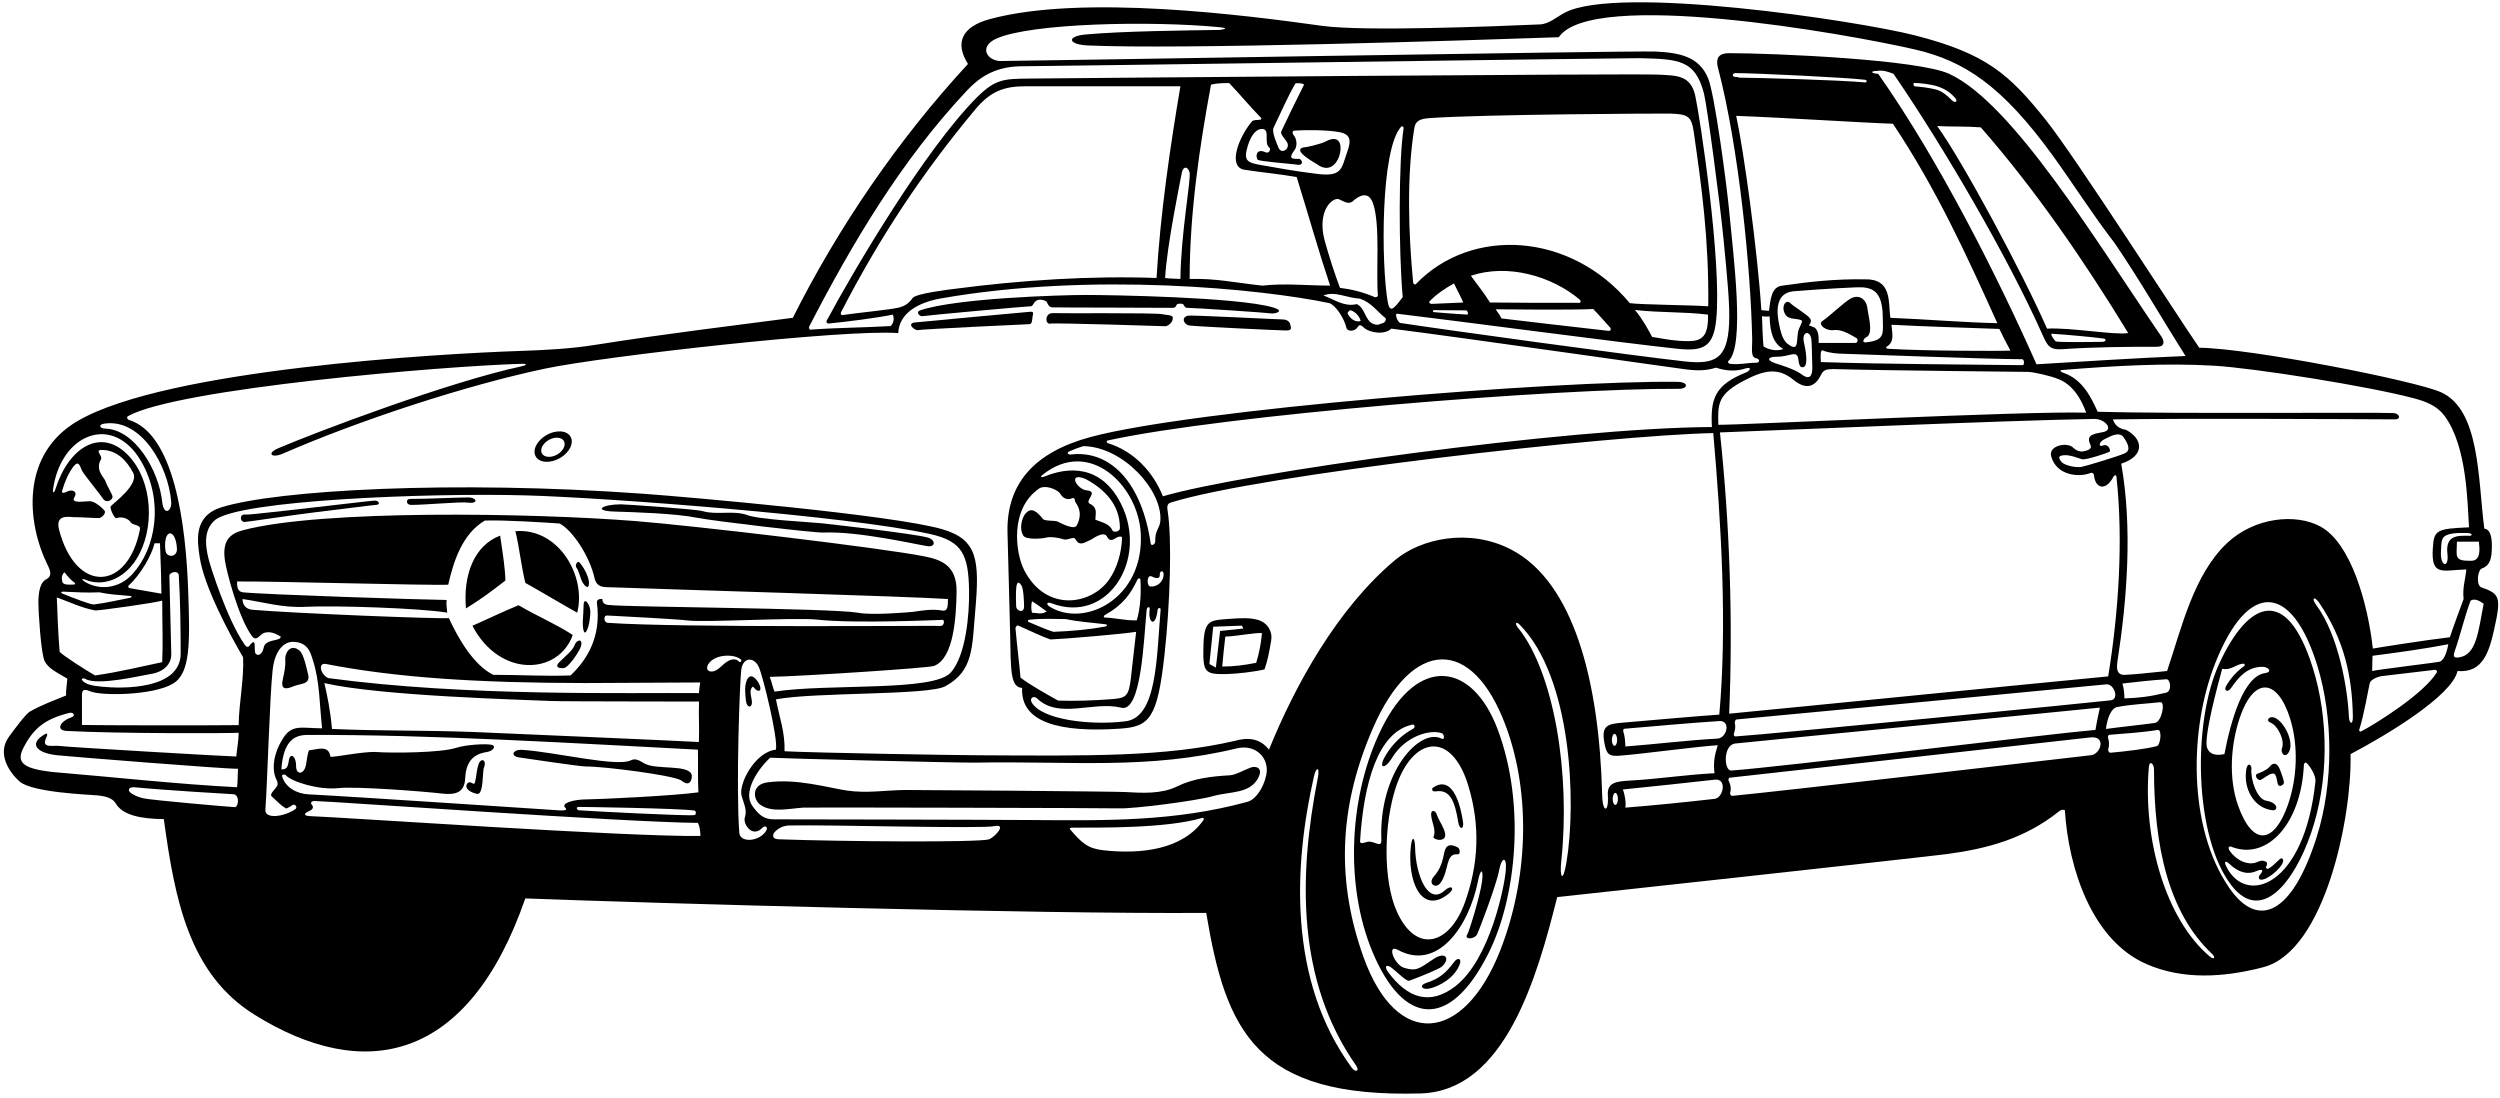 <?xml version="1.0" encoding="UTF-8"?>
<svg xmlns="http://www.w3.org/2000/svg" xmlns:xlink="http://www.w3.org/1999/xlink" width="501pt" height="220pt" viewBox="0 0 501 220" version="1.1">
<g id="surface1">
<path style=" stroke:none;fill-rule:nonzero;fill:rgb(0%,0%,0%);fill-opacity:1;" d="M 444.77 132.914 C 439.266 144.785 439.719 167.828 447.211 177.473 C 453.105 185.059 459.664 177.031 463.125 166.988 C 466.656 156.746 466.766 144.234 463.453 133.734 C 458.277 117.316 450.672 120.191 444.77 132.914 Z M 458.957 144.074 C 460.633 149.473 460.371 155.977 458.477 161.344 C 455.754 169.047 451.465 169.785 448.504 161.41 C 446.59 156.004 447.008 149.258 448.879 143.758 C 451.629 135.668 456.383 135.781 458.957 144.074 Z M 442.32 149.906 C 441.527 147.898 444.496 137.082 445.328 134.02 C 447.215 134.41 448.039 133.062 449.605 132.996 C 449.84 132.984 449.938 133.34 449.734 133.484 C 448.289 134.508 447.148 135.762 446.176 137.359 C 445.523 138.434 446.422 138.891 447.129 137.855 C 448.684 135.578 450.414 133.66 453.352 133.625 C 454.551 133.609 455.527 134.66 453.906 134.891 C 449.594 135.512 447.066 144.375 445.773 151.125 C 445.039 151.273 443.012 151.664 442.32 149.906 Z M 446.082 173.512 C 445.629 172.547 446.109 172.488 446.719 173.074 C 448.738 175 450.566 175.297 452.223 174.555 C 453.23 174.105 453.801 174.273 452.922 175.27 C 452.535 175.707 452.48 176.523 453.566 176.238 C 455.113 175.828 457.809 173.32 457.531 172.332 C 457.219 171.195 456.109 173.332 454.512 174.102 C 454.324 174.191 454.027 173.918 454.117 173.727 C 454.281 173.391 454.422 173.059 454.199 172.762 C 453.496 172.305 452.91 172.504 452.324 172.766 C 450.738 173.473 448.359 172.645 446.855 170.539 C 446.383 169.879 446.637 169.371 447.422 169.785 C 454.406 172.328 461.176 165.066 461.707 153.195 C 461.715 152.973 462.031 152.703 462.215 152.875 C 462.992 153.617 464.039 155.309 464.027 156.484 C 461.809 177.93 449.906 181.594 446.082 173.512 "/>
<path style=" stroke:none;fill-rule:nonzero;fill:rgb(0%,0%,0%);fill-opacity:1;" d="M 123.215 102.52 C 126.945 102.629 135.387 102.891 139.605 103.746 C 142.84 104.406 163.59 106.848 165.027 106.719 C 172.125 106.449 183.398 109.074 185.852 109.449 C 187.551 109.711 187.535 108.141 185.852 107.703 C 182.812 106.922 168.754 105.328 164.781 104.875 C 162.715 104.641 151.754 104.117 149.691 103.191 C 146.898 102.242 143.617 103.246 140.875 102.445 C 139.379 102.008 125.266 101.066 124.414 101.066 C 120.703 101.066 118.676 102.387 123.215 102.52 "/>
<path style=" stroke:none;fill-rule:nonzero;fill:rgb(0%,0%,0%);fill-opacity:1;" d="M 497.191 117.676 C 496.168 117.164 496.535 114.219 497.367 113.922 C 499.109 113.305 499.344 111.738 499.371 109.535 C 499.395 107.742 499.09 106.051 497.855 105.938 C 496.562 95.895 497.004 82.109 489.164 78.598 C 484.023 76.297 451.062 69.801 440.73 69.684 C 436.609 63.746 415.965 31.559 410.074 24.164 C 402.688 14.883 398.062 10.742 383.758 7.09 C 372.082 4.109 324.152 -3.062 313.594 2.539 C 311.953 3.371 310.441 4.84 308.551 4.895 C 299.402 5.285 273.285 6.344 264.922 5.176 C 249.496 3.023 216.961 -1.176 198.426 3.809 C 192.594 5.379 191.363 8.676 193.984 12.816 C 180.008 27.941 167.945 45.621 158.883 63.688 C 147.492 65.203 133.805 66.805 119.293 69.109 C 114.375 69.895 109.34 70.156 104.234 70.328 C 87.777 70.887 33.406 74.016 15.629 84.324 C 4.145 90.98 5.258 104.617 9.613 113.391 C 10.203 114.535 10.387 115.52 9.27 116.086 C 8.07 116.695 7.703 118.516 7.688 120.809 C 7.68 122.277 8.199 131.062 8.953 132.504 C 9.734 133.992 11.199 134.633 13.488 136 C 13.426 137.082 13.203 138.199 13.234 139.383 C 10.547 140.469 8.25 141.309 5.984 142.602 C 5.156 143.074 2.965 146.039 1.781 147.664 C -0.773 151.164 2.109 155.008 3.898 156.594 C 6.438 158.836 17.695 159.227 19.387 159.383 C 21.074 159.539 22.547 159.898 23.195 161.012 C 24.555 163.332 28.152 164.113 32.828 164.145 C 35.043 180.34 37.887 195.148 50.957 203.316 C 72.902 217.027 93.859 213.004 105.27 180.043 C 131.758 181.043 207.707 183.195 241.727 182.945 C 245.668 206.598 251.613 220.062 284.699 219.125 C 301.625 218.645 308.043 195.789 312.062 179.781 C 314.039 179.59 385.973 171.715 390.168 171.156 C 398.422 170.059 405.852 168 412.594 162.621 C 412.961 162.332 413.348 162.168 413.797 162.359 C 414.523 173.887 419.137 188.391 430.156 193.203 C 437.344 196.34 445.457 195.953 453.594 193.82 C 465.961 190.582 471.367 163.543 471.047 151.125 C 478.324 147.297 491.406 139.422 492.492 134.469 C 497.559 134.926 498.836 130.602 499.852 126.035 C 501.273 119.629 500.98 119 497.191 117.676 Z M 495.238 112.383 C 491.621 112.453 492.363 111.457 492.363 108.555 C 493.836 108.555 495.301 108.555 496.77 108.555 C 496.914 109.957 497.23 112.352 495.238 112.383 Z M 494.809 107.371 C 492.512 107.332 490.023 107.211 490.465 110.996 C 490.801 113.906 489.09 113.559 489.16 110.84 C 489.223 108.477 489.273 107.652 490.367 107.207 C 491.727 106.656 494.227 106.824 494.809 106.84 C 495.453 106.965 495.539 107.387 494.809 107.371 Z M 199.672 7.738 C 206.605 4.617 230.793 4.125 244.516 5.461 C 245.918 5.594 245.758 5.809 244.512 5.996 C 237.723 6.09 224.836 6.242 217.594 6.906 C 213.641 7.27 214.023 8.93 218.027 9.109 C 236.555 9.938 292.969 8.145 312.379 7.457 C 318.977 -2.266 369.707 6.668 383.77 9.918 C 393.57 12.184 401.184 17.113 411.383 31.188 C 415.535 36.922 419.348 42.992 423.754 48.688 C 428.73 55.961 433.137 63.688 437.988 71.344 C 429.473 71.664 414.793 72.602 408.117 73.004 C 400.352 55.496 388.523 32.027 376.395 14.797 C 375.035 14.754 374.609 14.223 376.203 14.211 C 377.375 14.008 378.469 14.398 379.461 14.797 C 389.469 29.367 402.375 51.504 409.234 66.898 C 410.324 69.344 410.707 70.16 413.422 69.973 C 419.844 69.531 426.062 69.496 432.266 69.492 C 433.84 69.492 433.781 68.387 433.164 67.48 C 420.055 48.34 403.348 20.629 390.605 14.793 C 384.355 11.93 355.746 10.66 346.527 10.656 C 344.793 10.652 343.688 11.301 344.285 13.586 C 348.539 29.855 350.844 54.023 351.141 67.934 C 351.184 69.789 350.742 71.492 351.887 71.789 C 352.695 71.875 352.781 72.746 351.844 72.699 C 350.141 72.695 348.742 73.121 346.754 72.922 C 346.398 72.883 346.156 72.555 346.379 72.352 C 349.719 69.348 347.387 51.484 346.566 42.641 C 346.062 37.16 343.629 18.875 342.309 15.695 C 340.5 11.32 336.574 10.562 331.777 10.332 C 327.211 10.113 201.176 12.289 200.359 12.23 C 197.605 12.027 196.238 9.281 199.672 7.738 Z M 421.457 89.277 C 420.395 89.703 420.621 88.449 421.922 87.93 C 422.512 87.691 424.625 86.277 425.562 87.621 C 426.496 88.961 427.078 90.258 425.789 90.852 C 424.5 91.445 418.109 93.371 417.137 93.566 C 416.164 93.766 413.668 93.32 413.07 92.512 C 412.477 91.703 412.453 91.328 413.621 91.223 C 414.793 91.117 416.496 91.82 417.238 92.031 C 417.984 92.246 422.586 90.703 422.797 90.492 C 423.008 90.277 422.52 88.855 421.457 89.277 Z M 421.602 86.562 C 420.242 86.902 417.902 86.875 418.84 88.961 C 419.199 89.688 419.16 90.172 417.266 90.492 C 416.094 90.492 415.555 89.727 415.199 89.5 C 413.852 88.641 410.508 89.387 411.055 91.434 C 412.098 95.344 416.73 95.734 419.031 94.754 C 419.242 94.664 419.605 94.938 419.621 95.16 C 419.859 97.941 422.016 98.5 423.555 95.496 C 423.715 95.188 424.09 95.137 424.129 95.484 C 425.551 108.441 424.527 123.059 422.477 135.551 C 408.098 136.914 359.715 141.766 346.527 143.02 C 347.293 124.445 346.652 105.105 344.676 86.66 C 356.301 86.25 400.828 84.285 419.684 83.953 C 421.832 83.914 423.605 86.059 421.602 86.562 Z M 347.656 144.859 C 347.602 144.645 347.789 144.199 348.012 144.18 C 358.273 143.25 418.398 137.516 422.129 137.141 C 423.605 136.988 424.809 140.09 422.992 140.344 C 420.176 140.688 355.469 147.07 347.801 147.582 C 347.496 147.602 347.383 147.23 347.473 147.016 C 347.73 146.359 347.832 145.578 347.656 144.859 Z M 344.355 85.129 C 344.238 80.98 344.168 79.031 349.613 76.215 C 353.5 74.203 356.277 73.559 359.395 76.109 C 361.676 77.984 363.617 77.844 364.949 75.078 C 365.453 74.031 366.203 74.004 367.332 73.961 C 378.758 74.281 404.836 74.488 406.414 74.527 C 407.633 74.555 411.078 75.391 412.215 75.863 C 415.441 76.965 417.117 80.09 418.074 82.703 C 406.266 82.32 348.566 85.195 344.355 85.129 Z M 379.34 24.797 C 387.957 37.691 394.074 51.047 400.266 64.77 C 393.324 64.605 385.855 63.973 378.82 63.688 C 378.391 60.465 379.184 55.812 373.652 55.977 C 368.109 55.879 362.703 56.426 357.246 57.238 C 354.93 57.41 354.824 60.07 354.504 62.281 C 353.82 62.266 353.523 62.199 352.973 62.152 C 352.207 50.152 349.398 29.859 347.93 23.219 C 356.93 23.539 374.078 24.645 379.34 24.797 Z M 347.801 15.414 C 347.016 15.434 347.141 14.652 347.805 14.648 C 352.273 14.672 370.293 15.555 373.688 15.98 C 374.18 16.039 374.266 16.57 373.668 16.516 C 368.59 16.023 351.379 15.562 348.504 15.562 C 348.312 15.434 348.062 15.406 347.801 15.414 Z M 363.695 65.664 C 363.246 65.535 362.93 65.281 362.48 65.219 C 363.078 64.547 362.969 64.055 362.582 63.633 C 361.934 62.922 359.32 61.297 358.922 60.867 C 357.953 59.816 357.137 61.168 357.48 62.336 C 358.062 64.301 359.676 63.633 361.008 64.18 C 361.371 64.328 360.719 65.355 360.488 65.965 C 359.797 67.781 360.859 71.07 358.016 68.727 C 357.117 67.742 356.883 66.566 356.602 65.312 C 356.031 62.777 355.621 58.836 359.281 58.383 C 359.879 58.309 367.469 57.754 372.02 57.578 C 375.102 57.457 377.246 58.164 377.305 63.473 C 377.34 66.781 377.895 68.195 373.973 68.602 C 373.012 68.727 373.438 67.836 374.098 67.516 C 375.461 66.77 374.383 63.188 374.246 61.879 C 374.051 59.953 372.551 58.859 370.789 59.875 C 369.508 60.613 366.418 63.559 365.227 64.324 C 364.184 64.961 365.887 66.344 367.379 66.16 C 368.957 65.93 370.559 66.895 372.051 67.766 C 372.445 67.992 372.23 68.727 371.844 68.727 C 369.23 68.727 366.797 68.727 364.461 68.727 C 364.461 67.578 364.523 66.43 363.695 65.664 Z M 355.887 71.5 C 358.57 71.512 359.609 70.387 360.242 71.387 C 360.543 72.188 360.355 74.004 361.523 73.516 C 362.375 73.047 361.867 70.16 361.504 68.586 C 360.988 66.383 362.871 66.016 363.02 68.254 C 363.133 69.945 363.102 71.566 363.184 73.262 C 363.285 75.316 362.715 76.312 360.965 74.965 C 359.66 73.961 356.168 72.934 355.828 72.816 C 353.793 72.137 354.445 71.492 355.887 71.5 Z M 353.406 69.422 C 353.227 67.41 353.176 65.461 353.102 63.367 C 353.547 63.473 354.121 63.422 354.633 63.422 C 354.719 66.664 355.355 68.789 357.375 69.941 C 356.035 70.449 354.469 70.09 353.406 69.422 Z M 365.355 70.258 C 366.574 70.734 368.012 70.867 369.504 70.898 C 371.691 70.945 397.859 71.961 405.246 71.988 C 405.703 71.992 405.699 73.184 405.352 73.18 C 392.562 73.004 377.707 72.992 364.906 72.559 C 364.844 71.727 364.715 69.855 365.355 70.258 Z M 378.336 69.891 C 377.957 69.867 377.875 69.594 378.098 69.461 C 379.68 68.539 379.207 66.898 379.047 65.082 C 386.734 65.492 393.516 65.637 400.672 65.918 C 401.309 67.301 401.945 68.473 402.883 70.258 C 400.711 70.379 385.039 70.328 378.336 69.891 Z M 410.223 65.855 C 405.457 54.965 393.332 32.305 388.203 25.262 C 391.273 25.422 393.863 25.285 396.949 25.52 C 408.055 38.219 417.816 52.516 426.496 66.75 C 423.754 67.195 415.074 65.602 410.223 65.855 Z M 421.449 68.5 C 419.641 68.543 412.656 68.621 412.027 68.426 C 411.695 68.32 410.789 66.852 411.18 66.879 C 414.059 67.07 418.586 67.461 421.52 67.836 C 422.273 67.93 421.902 68.488 421.449 68.5 Z M 391.117 20.055 C 390.273 19.203 389.219 18.258 387.984 17.945 C 386.605 17.598 384.984 17.391 383.77 17.316 C 383.422 17.297 383.332 16.602 383.652 16.613 C 384.895 16.668 386.809 16.844 388.293 17.32 C 389.98 17.863 391.02 18.734 391.797 19.602 C 392.418 20.289 391.887 20.832 391.117 20.055 Z M 162.164 65.434 C 170.766 48.781 180.609 32.16 193.719 18.211 C 195.922 15.867 198.984 13.371 204.512 13.285 C 209.305 13.266 326.418 11.605 328.551 11.656 C 336.422 11.848 339.711 11.98 341.469 18.703 C 342.09 21.09 344.695 40.734 345.363 47.613 C 346.137 55.582 346.703 61.137 346.508 64.961 C 346.152 71.797 343.816 73.113 337.59 72.426 C 327.18 71.277 288.547 65.953 280.656 64.727 C 280.141 64.695 279.375 62.797 280.016 62.871 C 290.422 64.098 325.703 68.801 336.309 69.91 C 341.496 70.449 343.398 69.379 343.934 64.02 C 345.09 52.465 340.598 22.973 339.719 19.141 C 338.777 15.016 335.961 15.145 332.273 14.953 C 327.535 14.707 216.492 15.637 206.113 15.746 C 201.258 15.797 199.453 15.848 195.836 19.453 C 185.387 29.871 170.984 54.328 165.645 64.301 C 165.535 64.508 165.754 64.859 165.996 64.84 C 169.309 64.523 175.797 63.715 178.922 63.047 C 179.242 63.812 179.113 64.77 178.477 65.344 C 173.094 65.66 167.637 65.664 162.387 66.066 C 162.195 66.078 162.051 65.66 162.164 65.434 Z M 271.914 60.941 C 269.363 61.578 267.258 59.922 265.215 59.219 C 267.512 58.262 269.871 59.727 272.555 59.855 C 274.914 60.688 275.938 62.41 277.723 63.812 C 277.723 64.898 276.895 64.707 276.191 65.09 C 273.445 65.09 273.895 61.898 271.914 60.941 Z M 272.68 64.324 C 271.598 64.707 270.445 63.75 270.062 62.793 C 270.062 62.473 270.383 62.344 270.574 62.152 C 271.531 62.41 272.426 63.301 272.68 64.324 Z M 236.859 34.516 C 236.855 34.523 236.855 34.531 236.852 34.539 C 236.867 34.469 236.871 34.461 236.859 34.516 C 237.117 33.422 237.922 33.168 238.375 34.496 C 238.77 35.711 236.641 46.664 236.555 55.898 C 235.535 55.836 234.375 55.852 233.492 55.707 C 233.789 49.414 236.711 35.297 236.859 34.516 Z M 231.77 55.707 C 218.691 55.234 204.746 56.125 191.438 57.867 C 190.324 58.016 183.559 58.793 182.887 59.727 C 182.098 60.852 181.238 61.371 180.07 61.648 C 178.234 62.086 172.094 62.656 168.773 63.148 C 168.57 63.18 168.418 62.816 168.527 62.602 C 176.227 47.664 184.844 34.621 195.438 21.938 C 198.516 18.254 201.234 17.285 205.578 17.285 C 216.059 17.285 227.074 17.285 236.555 17.285 C 234.516 29.328 232.535 42.75 231.77 55.707 Z M 242.684 16.965 C 243.848 16.652 245.121 16.66 246.32 16.645 C 248.426 18.816 250.469 21.348 252.641 23.539 C 253.234 24.328 251.426 23.797 250.914 24.305 C 248.121 27.617 246.004 33.477 249.391 34.02 C 252.875 34.559 256.32 34.859 259.852 35.477 C 262.172 42.941 264.129 49.965 266.555 57.238 C 261.93 57.234 257.617 56.73 252.961 57.238 C 247.246 56.621 243.77 55.77 238.406 55.898 C 238.406 42.688 240.387 29.41 242.684 16.965 Z M 254.461 29.672 C 254.691 30.121 254.18 30.789 253.645 30.531 C 251.797 29.641 251.535 31.297 252.035 32.004 C 252.242 32.301 257.805 32.758 259.699 32.965 C 261.426 33.367 261 31.879 260.301 31.836 C 257.855 31.965 258.867 30.969 259.543 29.879 C 259.812 29.445 260.113 28.09 259.184 26.992 C 258.969 26.738 258.938 26.207 259.402 26.176 C 261.559 26.027 265.715 26.004 268.34 26.465 C 270.703 26.879 270.789 28.184 270.02 30.344 C 268.734 33.934 269.066 35.625 263.234 34.754 C 259.816 34.348 255.758 33.613 252.926 33.117 C 250.031 32.609 249.078 32.355 250.074 29.156 C 250.812 26.777 251.98 25.719 253.031 25.844 C 254.617 26.027 253.129 28.688 254.461 29.672 Z M 257.93 28.516 C 258.648 29.781 256.773 31.082 256.203 29.57 C 255.984 28.992 254.727 26.348 255.258 25.52 C 256.562 22.848 258.105 19.242 259.594 16.754 C 259.703 16.566 261.465 16.703 261.305 17.02 C 259.922 19.762 258.102 23.484 256.789 26.285 C 256.5 26.91 257.461 27.688 257.93 28.516 Z M 276.129 59.215 C 276.145 59.438 275.738 59.645 275.508 59.547 C 273.152 58.523 270.664 57.93 268.531 57.688 C 267.383 54.621 266.363 51.43 265.469 48.238 C 263.836 42.16 267.113 39.418 268.352 39.938 C 269.211 40.297 270.148 41.027 271.02 40.391 C 272.359 39.152 274.242 38.199 275.137 40.711 C 276.652 44.961 275.719 54.355 276.129 59.215 Z M 280.789 25.395 C 280.992 25.172 281.328 25.43 281.285 25.703 C 280.258 32.102 280.289 50.461 281.105 59.543 C 279.262 61.988 278.496 62.844 278.086 60.406 C 276.789 52.781 276.645 29.91 280.789 25.395 Z M 326.613 60.75 C 314.758 46.504 294.836 45.367 283.727 56.945 C 283.574 57.105 283.227 56.918 283.199 56.656 C 282.285 47.188 281.844 35.504 283.426 25.691 C 283.648 24.289 284.477 23.812 286.422 23.672 C 297.203 22.895 333.461 22.719 334.719 22.766 C 338.117 22.898 338.961 23.164 339.426 26.438 C 341 37.414 342.477 47.785 342.336 61.387 C 339.25 61.133 328.656 61.066 326.613 60.75 Z M 338.336 68.363 C 335.812 68.387 333.617 67.938 331.078 67.516 C 330.25 65.918 329.109 63.883 327.641 62.117 C 332.617 62.691 337.391 62.453 342.289 63.047 C 342.391 67.621 340.91 68.336 338.336 68.363 Z M 319.273 61.926 C 320.492 63.145 321.562 64.438 322.648 65.617 C 322.93 65.922 322.785 66.352 322.359 66.305 C 316.602 65.676 303.395 64.113 300.891 63.812 C 300.637 63.238 300.273 62.77 299.723 61.984 C 300.996 61.984 315.117 62.164 319.273 61.926 Z M 298.594 60.621 C 297.383 58.645 296.039 57.047 294.766 55.262 C 302.062 52.809 310.891 55.238 316.609 60.074 C 316.844 60.273 316.797 60.684 316.527 60.684 C 311.508 60.719 301.801 60.656 298.594 60.621 Z M 287.332 62.152 C 288.992 62.152 292.043 62.203 293.832 62.203 C 294.098 62.203 294.344 63.062 294.031 63.047 C 291.965 62.934 289.543 62.742 287.336 62.551 C 287.051 62.523 287.129 62.152 287.332 62.152 Z M 286.848 60.898 C 286.582 60.91 286.297 60.594 286.457 60.418 C 287.73 59.031 289.906 57.586 291.383 56.793 C 292.062 58.262 292.699 59.324 293.23 60.621 C 290.828 60.754 289.129 60.785 286.848 60.898 Z M 20.859 84.902 C 28.34 83.738 33.738 93.422 34.309 100.547 C 34.465 102.469 32.82 103.484 32.508 100.574 C 31.832 94.258 27.02 86.062 21.098 85.895 C 19.926 85.863 19.672 85.086 20.859 84.902 Z M 33.941 115.43 C 33.922 114.621 35.766 114.234 35.828 115.273 C 36.125 120.129 36.199 125.816 36.207 130.941 C 36.223 138.211 24.609 138.035 20.457 137.621 C 18.242 137.398 17.141 137.113 16.488 136.352 C 16.172 135.98 16.734 135.84 17.078 136.043 C 19.574 137.52 28.566 135.305 30.027 135.102 C 32.734 134.723 34.371 133.168 34.324 131.02 C 34.207 126.062 34.055 120 33.941 115.43 Z M 33.148 110.277 C 32.641 105.957 35.223 105.664 35.461 109.953 C 35.559 111.738 33.324 111.863 33.148 110.277 Z M 20.859 102.219 C 20.629 101.984 19.043 100.32 17.828 100.449 C 16.711 100.465 14.16 100.941 14.895 99.684 C 15.625 98.512 14.535 98.027 13.562 98.465 C 12.906 98.758 12.266 99.047 12.469 98.277 C 12.977 96.555 13.703 94.812 14.766 93.43 C 15.785 92.188 16.008 93.383 16.438 94.336 C 16.695 94.906 20.391 99.496 20.578 99.84 C 21.184 100.93 22.477 100.32 22.559 99.578 C 22.602 99.184 21.352 97.215 21.121 96.391 C 20.953 95.805 18.973 94.172 20.246 92.035 C 20.566 91.336 19.105 90.332 20.125 90.172 C 23.383 90.047 25.406 92.328 26.699 94.77 C 27.883 97.113 22.781 100.77 22.219 101.438 C 21.895 101.82 22.961 103.977 23.332 103.836 C 24.375 103.43 25.723 103.93 26.168 104.637 C 26.656 105.359 28.281 105.094 28.039 106.129 C 25.609 118.496 15.18 119.043 11.828 106.129 C 11.004 102.863 14.07 103.672 14.875 103.641 C 15.84 103.605 19.484 103.871 19.902 103.816 C 20.352 103.754 21.461 102.828 20.859 102.219 Z M 14.793 117.145 C 13.809 117.172 12.66 117.27 12.48 116.578 C 12.277 115.785 12.402 115.145 12.914 114.68 C 13.605 115.562 14.188 116.23 14.891 116.723 C 15.129 116.891 15.113 117.137 14.793 117.145 Z M 12.645 118.566 C 15.605 118.703 17.227 118.805 19.934 118.703 C 21.504 119.078 23.824 119.246 26.121 119.43 C 26.465 119.453 26.457 119.719 26.113 119.785 C 23.723 120.242 21.445 120.805 18.789 121.141 C 17.957 121.113 14.625 119.801 12.59 118.988 C 12.09 118.793 12.25 118.547 12.645 118.566 Z M 25.965 117.859 C 25.73 117.82 25.617 117.484 25.773 117.344 C 28.117 115.238 30.395 111.309 30.977 108.871 C 31.359 108.871 31.742 108.871 32.062 108.871 C 32.219 112.59 32.336 116.82 32.348 118.973 C 30.637 118.688 27.961 118.211 25.965 117.859 Z M 10.637 98 C 12.258 86.785 22.758 82.781 28.336 92.535 C 32.855 100.434 31.27 109.84 26.562 115.027 C 23.809 118.059 19.867 118.281 17.09 116.648 C 16.156 116.031 16.465 115.875 17.207 116.219 C 20.512 117.547 24.691 116.242 27.332 112.059 C 31.094 106.094 30.672 96.43 25.695 91.242 C 20.195 85.512 13.699 89.758 11.129 97.965 C 10.836 98.906 10.508 98.879 10.637 98 Z M 11.957 130.637 C 11.703 127.957 11.445 121.926 11.383 119.723 C 13.918 120.633 16.27 121.809 19.105 122.336 C 20.047 122.352 31.152 120.809 32.508 120.363 C 32.508 124.703 32.684 128.875 32.508 132.695 C 28.488 133.527 23.812 134.691 19.043 135.359 C 17.031 134.211 12.785 131.469 11.957 130.637 Z M 47.031 161.75 C 46.211 161.723 30.285 160.355 28.699 159.973 C 27.648 159.715 26.711 159.344 26.07 158.77 C 25.602 158.348 25.762 157.645 27.07 157.777 C 32.848 158.352 46.16 159.133 46.793 159.164 C 48.07 159.301 47.828 161.734 47.031 161.75 Z M 9.043 147.121 C 5.781 148.891 7.066 150.887 11.457 151.352 C 13.84 151.605 45.211 154.125 47.699 154.062 C 47.598 155.512 47.668 156.391 47.508 157.762 C 35.695 157.164 22.68 155.719 10.426 154.699 C 4.77 154.051 3.184 152.852 4.648 149.961 C 6.676 145.957 9.023 144.055 13.926 142.859 C 14.738 142.66 15.211 143.445 14.332 143.746 C 11.973 144.555 11.141 146.367 13.363 146.484 C 23.762 147.035 45.938 146.969 47.828 146.848 C 47.812 148.488 47.508 149.93 47.348 151.605 C 46.422 151.637 13.305 149.707 12.023 149.496 C 10.738 149.281 8.23 150.109 9.238 147.902 C 9.457 147.43 9.691 146.738 9.043 147.121 Z M 52.867 129.68 C 52.613 131.18 51.656 131.578 51.211 130.957 C 50.797 130.301 51.527 127.52 50.125 129.234 C 49.883 129.66 49.484 129.871 49.027 129.184 C 45.453 124.031 42.199 113.555 41.844 112.191 C 40.918 108.652 41.074 105.945 43.074 104.238 C 47.746 100.254 85.727 98.723 105.59 99.281 C 121.316 99.723 169.797 103.344 186.402 107.02 C 192.887 108.453 194.082 111.184 194.203 118.414 C 194.277 123.051 193.59 131.305 190.543 134.77 C 187.133 138.656 166.137 136.945 155.211 138.598 C 154.926 138.012 154.652 136.605 154.254 135.648 C 160.715 135.52 186.027 133.879 187.16 133.457 C 191.195 131.961 191.609 123.477 191.699 118.652 C 191.805 113.273 188.562 112.18 185.375 111.523 C 177.117 109.832 138.73 105.312 127.285 104.418 C 106.406 102.777 64.469 102.109 48.773 106.234 C 46.031 106.957 44.504 108.332 45.074 112.336 C 45.363 114.363 47.746 123.762 50.52 127.52 C 51.145 128.242 51.496 127.988 52.535 127.031 C 53.809 126.266 55.246 126.953 56.25 127.574 C 56.363 128.547 53.25 127.988 52.867 129.68 Z M 117.875 160.188 C 114.672 160.184 112.379 161.023 113.281 161.859 C 113.789 162.324 113.156 162.445 112.305 162.41 C 111.516 162.379 71.793 159.691 61.793 159.184 C 59.477 159.066 57.141 157.809 56.52 155.516 C 56.449 155.254 57.02 155.078 57.293 155.371 C 58.512 156.703 63.945 158.367 67.863 157.938 C 71.383 157.555 84.941 158.602 88.496 159.023 C 91.273 159.352 93.086 158.855 93.223 155.992 C 93.379 152.746 94.734 151.137 97.527 150.715 C 98.879 150.512 99.582 149.465 98.402 149.238 C 97.254 149.02 93.355 149.227 91.371 149.879 C 88.375 150.855 78.73 150.945 75.426 150.707 C 72.93 150.527 66.91 151.828 66.207 151.637 C 65.891 149.148 63.465 150.25 61.93 150.359 C 61.555 151.203 61.52 152.309 61.32 153.281 C 60.902 155.363 59.301 155.27 59.34 153.52 C 59.383 151.684 58.234 150.691 57.914 152.23 C 57.727 153.145 57.781 154.27 56.379 154.188 C 56.809 148.324 59.078 147.289 61.629 147.281 C 86.695 147.188 115.32 148.973 139.863 150.23 C 139.926 153.105 139.809 155.992 139.961 158.785 C 134.781 159.504 119.715 160.191 117.875 160.188 Z M 139.188 163.34 C 138.078 163.59 117.699 162.523 116.031 162.383 C 115.625 162.348 115.367 161.773 115.875 161.707 C 116.059 161.684 136.211 161.98 139.18 162.438 C 139.516 162.492 139.559 163.258 139.188 163.34 Z M 95.535 146.719 C 85.699 146.316 76.18 146.512 66.527 146.082 C 66.219 142.418 65.539 139.156 64.996 136.891 C 76.148 139.477 104.68 140.219 110.453 140.477 C 113.004 140.59 134.949 140.559 140.09 140.594 C 139.969 143.227 140.18 145.957 140.055 148.699 C 138.586 148.574 96.48 146.754 95.535 146.719 Z M 140.062 138.898 C 125.906 138.762 93.629 139.656 65.777 135.887 C 64.262 135.25 63.621 132.734 65.316 133.062 C 79.203 135.77 95.379 136.855 117.234 136.883 C 117.805 136.887 136.598 136.773 140.316 136.766 C 140.188 137.562 140.133 138.199 140.062 138.898 Z M 89.504 120.234 C 84.766 120.184 52.445 119.141 48.582 118.688 C 47.586 118.496 47.508 117.617 47.508 116.531 C 52.691 116.422 86.914 117.371 89.824 117.172 C 90.906 112.383 92.695 106.938 97.164 104.32 C 101.121 104.176 109.547 104.727 112.16 104.914 C 114.754 106.273 118.184 111.512 119.137 115.828 C 119.59 117.887 121.223 117.645 122.578 117.695 C 133.215 118.094 182.223 119.516 189.965 120.043 C 189.898 121 190.156 122.645 188.754 122.34 C 186.73 122.008 184.938 122.336 182.98 122.609 C 182.512 122.676 174.711 123.359 171.902 122.785 C 165.98 121.844 125.77 121.699 121.859 121.227 C 121.582 121.195 120.664 121.047 120.715 120.043 C 120.461 120.043 119.484 119.93 119.629 120.887 C 120.523 127.656 117.598 132.281 114.332 135.359 C 109.098 135.551 103.91 135.223 98.824 135.234 C 94.816 133.176 91.867 127.988 89.949 123.871 C 87.719 124.062 58.438 122.883 50.762 122.211 C 49.66 122.164 48.625 121.605 48.594 120.043 C 52.75 120.645 56.621 121.848 61.23 121.605 C 66.828 121.312 84.066 121.848 89.621 122.773 C 89.551 121.926 89.391 120.887 89.504 120.234 Z M 121.785 124.812 C 121.035 124.828 120.812 123.301 121.699 123.348 C 124.703 123.5 135.695 124.074 137.816 124.34 C 141.434 124.789 159.324 123.684 163.738 124.172 C 171.355 125.012 188.352 124.223 188.867 124.223 C 189.387 124.223 189.199 125.5 188.48 125.434 C 187.602 125.348 135.906 125.836 121.785 124.812 Z M 59.227 162.121 C 57.113 163.652 52.922 164.305 53.188 162.168 C 53.57 157.109 54.055 139.68 54.625 134.363 C 55.145 129.504 57.535 128.652 58.516 128.629 C 61.773 128.555 62.246 130.922 62.695 132.289 C 64.109 136.598 64.031 141.309 64.547 145.957 C 60.352 145.941 58.355 144.98 56.488 148.363 C 54.801 151.082 54.383 154.324 55.43 156.297 C 55.691 156.781 55.746 157.344 55.359 157.762 C 54.973 158.336 54.051 159.102 54.402 159.551 C 55.551 160.57 56.102 161.281 57.336 162.039 C 57.816 161.879 58.246 161.547 58.699 161.297 C 59.152 161.051 59.66 161.805 59.227 162.121 Z M 62.102 163.551 C 60.91 163.492 60.844 163.094 61.602 162.715 C 62.207 162.414 63.082 162.082 62.543 161.332 C 62.113 160.918 62.379 160.508 63.066 160.52 C 66.844 160.609 124.977 164.77 139.863 164.91 C 140.215 165.617 140.309 166.316 140.371 167.527 C 125.215 167.719 68.969 163.789 62.102 163.551 Z M 143.34 134.41 C 142.137 134.926 141.258 134.234 141.934 133.113 C 143.211 131.004 147.406 130.961 148.605 132.297 C 148.223 133.191 148.109 132.297 147.395 132.168 C 145.617 131.895 144.621 133.859 143.34 134.41 Z M 153.5 166.551 C 152.109 168.688 148.398 168.938 148.16 166.953 C 147.465 157.824 148.246 136.777 148.539 134.297 C 148.867 131.547 151.176 131.621 152.102 133.734 C 152.871 135.492 155.945 147.848 155.5 150.23 C 151.273 150.691 147.984 157.117 148.609 159.438 C 148.996 160.891 149.785 162.344 149.277 163.773 C 148.812 165.09 150.734 167.934 152.676 165.984 C 153.453 165.203 153.977 165.824 153.5 166.551 Z M 198.215 168.199 C 196.062 168.859 168.84 168.656 156.008 168.191 C 154.57 168.141 154.844 167.164 155.301 166.691 C 155.941 166.023 156.812 165.5 158.117 165.422 C 166.539 165.254 196.66 166.133 199.348 165.551 C 201.742 165.074 199.527 167.625 198.215 168.199 Z M 241.188 164.324 C 237.051 170.242 228.738 171.254 221.035 170.383 C 217.949 170.031 216.742 168.879 214.391 166.141 C 214.312 166.051 214.523 165.863 214.727 165.863 C 219.809 165.832 233.57 166.094 240.953 163.902 C 241.176 163.836 241.328 164.121 241.188 164.324 Z M 253.762 155.293 C 253.191 158.031 251.559 160.254 250.016 160.676 C 235.32 164.691 221.617 164.445 206.352 164.332 C 196.469 164.258 156.094 164.195 155.051 164.195 C 152.957 164.191 151.988 163.156 150.785 161.523 C 148.887 158.941 151.461 154.555 154.336 151.844 C 156.305 151.988 192.34 152.887 195.418 152.832 C 214.688 152.473 230.047 154.316 247.996 149.938 C 251.746 149.133 254.449 152.004 253.762 155.293 Z M 270.914 214.008 C 258.059 196.484 259.254 173.434 263.312 155.609 C 263.801 153.48 264.508 153.766 264.105 155.809 C 260.191 175.633 259.875 196.504 271.707 213.453 C 272.598 214.73 271.59 214.926 270.914 214.008 Z M 300.645 190.469 C 293.328 209.094 279.895 210.359 273.254 191.824 C 267.984 177.117 268.008 162.246 275.16 145.871 C 283.039 127.82 295.07 127.449 301.762 145.48 C 306.988 159.57 306.07 176.652 300.645 190.469 Z M 313.902 172.906 C 313.215 176.969 312.512 175.977 312.883 172.52 C 314.734 155.098 311.484 134.781 304.172 125.75 C 303.547 124.977 303.777 124.414 304.52 125.16 C 315.027 135.727 315.934 160.93 313.902 172.906 Z M 321.078 159.422 C 320.504 136.312 315.305 116.684 302.914 110.172 C 294.527 105.766 284.773 107.879 279.559 112.25 C 268.039 121.898 259.578 137.23 254.301 150.23 C 252.523 147.977 250.152 147.695 247.422 148.48 C 233.477 151.684 218.562 151.473 196.535 151.359 C 190.18 151.328 163.477 150.871 157.223 150.551 C 157.352 146.785 156.176 143.703 155.5 140.148 C 163.473 138.66 186.027 139.387 189.449 137.52 C 195.09 134.445 194.789 129.797 195.43 122.539 C 196.336 112.254 195.938 108.133 188.852 106.062 C 178.988 103.184 138.004 99.605 128.801 98.941 C 91.113 96.223 55.406 98.172 44.301 101.688 C 38.652 103.477 39.574 108.551 40.016 111.633 C 40.863 117.52 46.027 127.121 48.719 131.723 C 48.91 136.254 47.891 140.723 47.828 145.316 C 41.102 145.395 19.957 145.367 16.426 145.281 C 16.426 143.449 16.426 141.504 16.426 139.637 C 16.426 138.801 16.309 137.746 18.094 138.539 C 20.211 139.48 30.547 139.398 34.609 137.039 C 38.195 134.957 38.07 128.844 37.719 118.574 C 37.254 104.852 34.883 86.867 25.797 84.141 C 25.488 84.051 25.344 83.562 25.656 83.391 C 35.539 77.855 88.938 73.328 104.629 72.906 C 105.68 72.879 105.555 73.188 104.633 73.383 C 89.801 76.555 62.98 86.73 55.75 89.836 C 53.367 90.859 54.406 91.898 56.707 90.898 C 72.168 84.156 93.57 77.164 109.305 73.855 C 121.027 71.391 169.164 65.938 180.008 66.75 C 180.168 62.797 183.941 60.621 188.535 59.809 C 218.789 54.461 252.84 57.902 266.426 60.75 C 267.703 61.238 269.363 63.75 269.809 65.664 C 270.043 66.559 271.598 66.43 272.109 65.516 C 272.488 64.855 272.891 65.273 273.32 65.664 C 274.402 66.684 277.488 67.195 278.809 65.855 C 292.352 67.559 335.414 73.727 338.141 74.062 C 340.062 74.297 342.02 74.301 343.867 73.684 C 346.102 74.387 347.93 74.473 350.035 73.77 C 350.992 73.578 350.781 74.18 350.035 74.586 C 343.586 77.113 342.766 79.941 343.066 85.578 C 314.082 85.703 249.008 94.754 233.039 99.461 C 231.078 94.531 227.242 90.453 222.09 88.832 C 221.703 88.711 221.656 88.344 222.047 88.258 C 245.238 83.164 312.238 77.77 336.441 77.918 C 338.348 77.93 338.465 76.496 336.016 76.52 C 311.953 76.211 238.785 82.078 218.477 87.598 C 207.32 90.633 201.734 96.867 201.898 106.574 C 202.027 111.234 202.535 130.266 202.527 131.766 C 202.664 134.594 202.707 137.828 204.836 137.848 C 204.465 144.824 212.422 146.828 224.41 146.027 C 230.355 145.629 231.961 144.055 233.387 131.023 C 234.469 121.109 234.91 108.098 233.984 102.316 C 233.863 101.551 233.902 100.945 234.578 100.727 C 252.445 95.086 322.727 87.211 343.336 86.789 C 344.93 104.914 346.145 125.469 344.547 143.211 C 340.793 143.453 331.637 144.266 324.922 144.844 C 322.094 145.086 320.949 145.504 321.488 148.684 C 321.91 151.18 322.422 151.609 324.605 151.438 C 329.516 151.055 339.223 149.695 344.23 149.34 C 343.547 151.551 343.336 152.91 343.59 154.953 C 337.758 155.25 332.582 156.086 326.852 156.414 C 324.008 156.578 322.047 156.742 322.211 159.312 C 322.445 162.957 321.164 162.922 321.078 159.422 Z M 228.609 106.871 C 229.328 119.965 217.285 125.93 210.324 121.555 C 209.555 121.07 209.816 120.551 210.73 120.898 C 222.039 125.211 230.23 111.996 224.625 100.91 C 220.578 92.91 213.789 93.668 209.453 95.449 C 208.676 95.766 208.324 95.641 208.93 95.156 C 218.348 87.605 228.09 97.363 228.609 106.871 Z M 214.336 90.445 C 215.152 90.07 216.016 89.734 217.09 89.406 C 225.047 89.492 233.02 98.281 232.535 104.406 C 232.387 105.914 231.441 106.312 231.516 108.426 C 231.516 109.191 230.695 109.445 230.602 108.953 C 228.875 96.875 222.602 90.066 214.512 91.094 C 214.254 91.125 213.52 90.816 214.336 90.445 Z M 213.578 124.062 C 216.207 124.621 218.438 124.727 221.531 125.098 C 221.969 125.152 221.938 125.477 221.445 125.57 C 218.289 126.152 214.766 126.488 211.09 126.617 C 209.477 126.117 208.188 125.469 206.203 124.676 C 205.91 124.559 205.922 124.234 206.227 124.199 C 208.93 123.906 211.145 124.047 213.578 124.062 Z M 206.812 120.488 C 207.77 121.062 208.664 121.766 209.75 122.531 C 208.746 123.203 207.941 122.824 206.812 122.785 C 206.621 122.148 206.621 121.191 206.812 120.488 Z M 221.434 123.754 C 221.121 123.738 221.121 123.414 221.426 123.246 C 225.062 121.234 226.652 118.902 227.922 116.188 C 228.102 115.801 228.52 115.805 228.547 116.234 C 228.688 118.703 228.574 121.766 227.812 124.32 C 225.461 124.375 223.648 123.84 221.434 123.754 Z M 218.301 100.895 C 217.441 100.227 220.152 98.551 217.855 98.277 C 215.766 98.152 213.852 94.48 217.535 95.98 C 221.367 98.023 224.43 101.148 224.43 105.809 C 224.461 106.605 223.105 106.766 222.898 106.258 C 222.324 104.914 220.727 104.66 219.516 104.148 C 219.516 102.875 220.074 101.742 218.301 100.895 Z M 212.367 98.789 C 213.102 100.113 214.129 100.18 214.754 99.879 C 215.195 99.66 215.43 99.938 215.43 100.449 C 215.559 100.895 217.281 102.461 215.766 105.328 C 215.23 106.273 212.539 104.82 211.879 104.488 C 211.547 104.32 209.371 104.43 209.062 104.055 C 207.641 102.305 206.688 101.699 205.594 102.82 C 204.824 103.605 204.176 105.895 205.07 107.328 C 205.648 108.254 208.969 107.949 209.777 107.711 C 210.355 107.535 211.996 107.695 213.145 108.082 C 213.977 108.363 215.238 107.34 215.562 108.117 C 216.402 109.719 217.789 108.414 218.395 108.273 C 218.742 108.191 221.031 106.289 221.812 107.469 C 222.316 108.602 223.039 108.219 223.695 107.77 C 224.035 107.531 224.883 107.355 224.863 107.809 C 224.727 110.895 223.867 113.898 222.207 116.23 C 218.664 121.207 209.664 122.781 205.262 114.281 C 203.484 110.855 202.266 101.887 208.344 97.832 C 209.543 97.191 211.617 97.992 212.367 98.789 Z M 204.664 117.273 C 205.121 117.914 205.223 120.582 205.223 121.527 C 205.219 123 203.652 122.484 203.633 121.445 C 203.613 120.629 203.566 119.477 203.605 118.523 C 203.656 117.105 203.891 116.117 204.664 117.273 Z M 204.043 125.355 C 206.164 126.301 209.027 127.664 210.516 128.148 C 213.344 128.043 225.02 127.059 227.684 126.617 C 227.234 130.211 226.961 133.184 226.613 136.043 C 226.164 139.742 225.578 139.906 222.387 140.141 C 218.887 140.398 215.25 140.508 212.047 140.402 C 209.75 139.125 206.559 137.34 204.516 135.809 C 204.219 132.5 203.887 130.129 203.504 125.918 C 203.48 125.648 203.832 125.262 204.043 125.355 Z M 207.816 139.949 C 212.156 144.199 219.051 140.473 224.621 141.805 C 228.754 143.047 229.211 128.031 229.789 122.188 C 229.852 121.574 230.492 121.469 230.398 122.105 C 229.996 124.844 231.594 125.918 231.988 122.195 C 232.031 121.789 232.629 121.688 232.586 122.199 C 231.754 131.898 231.91 144.051 225.344 144.57 C 218.547 145.391 208.855 144.273 206.781 140.816 C 206.215 139.871 207.199 139.348 207.816 139.949 Z M 230.523 117.531 C 229.77 117.488 229.766 115.047 230.801 115.516 C 231.801 116.047 232.461 115.945 232.418 115.223 C 232.363 114.309 233.215 114.184 233.195 115.168 C 233.18 116.223 232.277 117.637 230.523 117.531 Z M 324.074 148.262 C 324.074 148.926 323.84 149.465 323.551 149.465 C 323.258 149.465 323.023 148.926 323.023 148.262 C 323.023 147.598 323.258 147.059 323.551 147.059 C 323.84 147.059 324.074 147.598 324.074 148.262 Z M 323.711 161.305 C 323.418 161.305 323.184 160.766 323.184 160.102 C 323.184 159.438 323.418 158.898 323.711 158.898 C 324 158.898 324.234 159.438 324.234 160.102 C 324.234 160.766 324 161.305 323.711 161.305 Z M 343.629 160.09 C 337.594 160.77 331.805 161.367 325.719 161.848 C 325.891 160.805 325.586 159.059 325.211 158.211 C 331.27 157.602 337.594 156.926 343.781 156.23 C 346.133 156.121 345.328 159.859 343.629 160.09 Z M 344.184 148.016 C 338.199 148.336 331.504 149.168 325.719 149.594 C 325.684 148.816 325.68 147.699 325.312 146.637 C 325.246 146.449 325.324 146.062 325.449 146.051 C 331.523 145.531 338.527 144.891 344.48 144.504 C 346.938 144.297 346.098 147.91 344.184 148.016 Z M 347.801 148.996 C 351.887 148.547 417.027 142.223 420.816 141.805 C 420.457 143.359 420.137 145.062 419.926 146.273 C 410.797 147.039 356.543 153.758 346.949 154.414 C 345.441 154.508 345.258 149.191 347.801 148.996 Z M 419.074 151.34 C 417.191 151.57 356.418 158.617 347.16 159.492 C 346.91 159.516 346.664 159.172 346.715 158.988 C 346.945 158.121 346.867 157.32 346.406 156.449 C 346.312 156.273 346.438 155.871 346.625 155.852 C 359.289 154.473 404.414 149.387 418.73 147.797 C 422.223 147.297 421.004 151.102 419.074 151.34 Z M 424.328 141.68 C 427.371 141.125 429.984 141.039 432.922 140.723 C 434.008 140.594 433.223 144.637 431.859 144.871 C 428.629 145.324 425.641 145.594 422.031 146.082 C 422.25 144.168 423.008 141.871 424.328 141.68 Z M 425.34 136.98 C 428.625 136.617 430.801 136.336 434.102 136.125 C 434.949 136.02 435.348 138.469 434.094 138.816 C 430.562 139.66 428.648 139.848 425.73 139.957 C 425.703 138.969 425.68 138.258 425.34 136.98 Z M 422.914 150.852 C 422.652 150.871 422.41 150.418 422.484 150.172 C 422.742 149.352 422.668 148.527 422.441 147.84 C 422.379 147.648 422.531 147.27 422.688 147.254 C 426.07 146.965 429.078 146.824 432.434 146.273 C 433.328 146.23 432.945 149.34 432.246 149.516 C 430.367 150.047 425.988 150.582 422.914 150.852 Z M 442.809 191.656 C 434.062 184.277 429.379 168.242 430.633 153.684 C 430.75 152.316 431.664 153.012 431.664 154.211 C 431.656 169.406 434.508 182.906 443.297 191.156 C 444.059 191.871 443.746 192.449 442.809 191.656 Z M 464.258 167.762 C 459.324 183.336 452.477 186.266 446.738 177.926 C 438.445 165.867 438.691 146.133 443.938 132.887 C 450.551 116.188 459.316 116.812 464.43 133.523 C 467.527 143.648 467.711 156.859 464.258 167.762 Z M 470.715 143.617 C 470.484 138.105 468.664 127.32 464.188 121.262 C 463.086 119.77 463.828 119.398 464.785 120.82 C 469.699 128.109 471.383 135.355 471.512 143.625 C 471.539 145.453 470.773 145.035 470.715 143.617 Z M 488.355 134.723 C 485.734 139.062 476 145.102 473.207 146.555 C 472.918 146.703 472.715 146.461 472.785 146.246 C 473.73 143.367 474.609 138.148 474.895 136.926 C 475.055 136.207 476.426 135.605 477.375 135.484 C 480.578 135.09 484.812 134.602 487.973 134.23 C 488.207 134.203 488.473 134.527 488.355 134.723 Z M 488.957 132.59 C 488.609 132.734 476.273 134.211 475.383 134.469 C 475.371 133.254 475.453 132.375 475.453 131.418 C 479.984 130.844 486.047 130 490.641 129.105 C 490.449 130.145 490 132.148 488.957 132.59 Z M 475.52 129.977 C 474.477 120.707 471.082 108.852 465.055 105.539 C 460.07 102.797 451.75 103.688 446.312 108.828 C 439.582 115.188 437.227 125.742 434.285 134.469 C 430.484 134.879 427.375 135.188 425.59 135.25 C 424.398 135.191 424.078 134.293 424.328 132.617 C 426.242 120.234 427.391 105.871 425.094 92.918 C 429.898 91.367 429.496 87.938 426.059 86.148 C 425.562 86.023 423.992 85.863 423.434 84.047 C 437.871 83.828 469.914 83.992 479.922 84.039 C 481.27 84.047 480.852 82.84 479.68 82.781 C 475.551 82.586 435.051 82.961 420.371 82.516 C 419.145 79.859 417.461 76.047 413.48 74.699 C 412.91 74.504 412.695 74.191 413.223 74.152 C 423.945 73.293 433.844 72.715 443.691 73.289 C 451.676 73.754 474.512 77.367 483.672 79.797 C 486.242 80.48 488.395 81.332 489.883 83.336 C 494.461 89.488 494.465 101.012 494.789 105.676 C 488.379 105.969 487.738 106.129 487.539 109.883 C 487.156 115.602 489.504 114.254 494.254 114.113 C 494.062 116.156 493.449 117.809 493.707 120.043 C 493.133 121.637 491.488 125.992 490.961 127.703 C 486.551 128.203 476.094 129.848 475.52 129.977 Z M 492.922 131.715 C 491.715 131.914 491.535 131.629 491.949 130.434 C 493.129 127.031 493.828 123.801 495.109 120.363 C 495.941 119.852 496.961 120.426 497.727 121 C 496.672 126.234 496.371 131.141 492.922 131.715 "/>
<path style=" stroke:none;fill-rule:nonzero;fill:rgb(0%,0%,0%);fill-opacity:1;" d="M 49.02 104.605 C 49.555 104.605 58.941 103.164 63.227 102.652 C 66.941 102.207 74.871 101.191 75.191 101.195 C 76.383 101.211 75.992 100.32 75.109 100.32 C 74.453 100.32 66.344 101.324 62.898 101.691 C 58.934 102.113 49.879 103.215 49.258 103.121 C 47.918 102.918 48.039 104.605 49.02 104.605 "/>
<path style=" stroke:none;fill-rule:nonzero;fill:rgb(0%,0%,0%);fill-opacity:1;" d="M 58.891 137.508 C 60.234 136.934 62.359 137.227 61.707 134.988 C 61.539 134.426 60.934 131.125 60.031 130.383 C 58.184 128.855 57.039 130.914 57.16 132.262 C 57.27 133.477 56.969 134.789 56.688 136.047 C 56.219 138.133 57.094 138.273 58.891 137.508 "/>
<path style=" stroke:none;fill-rule:nonzero;fill:rgb(0%,0%,0%);fill-opacity:1;" d="M 82.371 101.184 C 84.832 101.207 92.379 100.523 93.699 100.715 C 96.004 101.047 95.578 99.668 93.781 99.688 C 89.93 99.73 85.969 99.984 82.211 99.984 C 81.238 99.984 81.348 101.172 82.371 101.184 "/>
<path style=" stroke:none;fill-rule:nonzero;fill:rgb(0%,0%,0%);fill-opacity:1;" d="M 101.281 116.34 C 101.234 114.027 100.801 111.156 100.227 107.34 C 95.035 109.289 92.777 115.207 93.383 121.926 C 96.609 119.902 97.75 119.055 101.281 116.34 "/>
<path style=" stroke:none;fill-rule:nonzero;fill:rgb(0%,0%,0%);fill-opacity:1;" d="M 95.883 153.223 C 95.508 154.328 95.473 155.656 95.184 156.805 C 94.898 157.586 94.418 156.312 93.699 156.949 C 92.875 157.98 94.309 158.84 95.633 159.102 C 96.938 159.324 96.684 154.508 96.961 153.879 C 97.625 152.371 96.426 151.637 95.883 153.223 "/>
<path style=" stroke:none;fill-rule:nonzero;fill:rgb(0%,0%,0%);fill-opacity:1;" d="M 114.777 127.254 C 111.66 125.176 107.383 123.359 103.914 121.285 C 101.215 122.371 96.812 124.477 94.672 125.402 C 100.148 135.914 111.938 135.258 114.777 127.254 "/>
<path style=" stroke:none;fill-rule:nonzero;fill:rgb(0%,0%,0%);fill-opacity:1;" d="M 129.074 152.965 C 128.203 152.449 127.379 151.887 126.465 152.352 C 123.66 153.781 111.355 150.703 104.625 150.27 C 102.766 150.152 102.082 151.574 104.227 151.816 C 105.09 151.914 116.168 153.629 117.555 153.609 C 120.82 153.562 135.277 155.395 136.57 156.438 C 138.527 158.023 138.73 155.695 138.613 155.273 C 138.02 153.109 131.414 154.359 129.074 152.965 "/>
<path style=" stroke:none;fill-rule:nonzero;fill:rgb(0%,0%,0%);fill-opacity:1;" d="M 115.672 122.785 C 117.555 115.461 111.941 105.727 103.289 106.449 C 104.121 109.957 104.453 113.434 105.281 116.816 C 106.941 117.711 113.246 121.445 115.672 122.785 "/>
<path style=" stroke:none;fill-rule:nonzero;fill:rgb(0%,0%,0%);fill-opacity:1;" d="M 150.684 140.574 C 150.621 139.805 150.27 138.949 150.469 138.199 C 150.648 137.781 150.812 137.402 151.133 137.84 C 151.832 138.797 152.797 138.617 152.211 137.238 C 151.988 136.703 151.566 136.109 151.117 135.773 C 150.52 135.324 149.719 135.297 149.359 137.465 C 149.262 138.055 149.398 140.492 149.621 141.02 C 150.027 141.988 150.77 141.656 150.684 140.574 "/>
<path style=" stroke:none;fill-rule:nonzero;fill:rgb(0%,0%,0%);fill-opacity:1;" d="M 250.625 153.824 C 249.316 154.309 247.609 155.305 246.48 155.367 C 242.828 155.57 239.105 156.008 235.91 157.59 C 232.758 159.148 228.969 158.926 225.496 158.723 C 223.375 158.598 182.832 158.285 181.219 158.312 C 177.379 158.379 173.645 159 169.75 158.43 C 165.906 157.867 159.648 155.957 153.762 156.793 C 150.488 157.254 150.93 160.297 152.41 161.309 C 154.707 162.883 157.941 162.066 161.031 161.84 C 161.863 161.781 222.336 161.922 224.305 161.996 C 227.086 162.105 239.648 160.516 243.098 159.543 C 246.559 158.566 250.379 159.117 252.102 155.977 C 253.258 153.871 251.684 153.426 250.625 153.824 "/>
<path style=" stroke:none;fill-rule:nonzero;fill:rgb(0%,0%,0%);fill-opacity:1;" d="M 252.816 124.516 C 251.109 123.637 248.348 123.883 245.688 124.07 C 242.492 124.32 241.316 124.387 241.176 129.215 C 241.012 134.855 241.367 135.176 246.004 135.074 C 247.938 135.012 251.426 134.637 253.406 134.148 C 254.008 132.41 254.266 131.184 254.746 128.363 C 255.051 126.594 254.059 125.109 252.816 124.516 Z M 243.66 133.785 L 242.363 133.062 L 243.129 125.594 L 248.871 125.379 L 249.172 125.957 L 244.512 126.445 Z M 251.746 132.828 C 249.277 133.309 247.301 133.57 244.938 133.574 C 245.09 131.617 245.297 129.824 245.555 127.574 C 247.812 127.512 251.219 126.785 252.898 126.871 C 252.727 129.023 252.258 131.105 251.746 132.828 "/>
<path style=" stroke:none;fill-rule:nonzero;fill:rgb(0%,0%,0%);fill-opacity:1;" d="M 263.926 32.91 C 266.531 34.848 268.172 32.547 268.555 30.645 C 268.906 28.91 268.395 26.891 265.633 28.367 C 264.754 28.84 261.828 29.539 261.191 29.539 C 258.855 30.148 263.637 32.699 263.926 32.91 "/>
<path style=" stroke:none;fill-rule:nonzero;fill:rgb(0%,0%,0%);fill-opacity:1;" d="M 276.879 145.98 C 270.387 159.125 269.371 177.195 275.062 190.793 C 281.203 205.457 290.457 206.598 298.266 191.086 C 303.871 179.953 305.797 161.191 300.121 146.137 C 295.09 132.797 284.23 131.102 276.879 145.98 Z M 294.23 157.391 C 296.691 165.449 296.328 173.184 293.543 180.906 C 290.512 189.309 283.824 191.289 279.945 182.715 C 277.059 176.328 277.359 164.953 279.719 157.793 C 283.074 147.582 290.844 146.293 294.23 157.391 Z M 274.617 168.676 C 273.672 168.559 272.672 169.43 272.555 168.613 C 273.254 157.074 276.105 146.656 283.035 145.219 C 283.488 145.102 283.707 145.762 283.188 146.039 C 280.926 147.246 279.055 149.117 277.723 151.309 C 276.078 154.016 277.441 154.383 279 151.82 C 281.609 147.527 286.672 146.031 289.039 146.984 C 289.387 147.125 289.605 148.402 288.879 148.023 C 284.633 145.797 276.215 154.637 276.828 168.484 C 276.785 169.789 275.719 168.816 274.617 168.676 Z M 301.77 174.316 C 301.559 177.402 298.637 192.32 291.594 197.691 C 286.559 201.531 282.074 200.082 278.168 194.789 C 277.359 193.691 277.758 193 279.137 194.145 C 280.531 195.305 282.035 196.859 282.512 196.504 C 284.5 195.785 288.523 194.125 288.988 193.68 C 290.742 191.988 289.586 190.629 287.277 192.191 C 284.254 194.234 283.812 194.648 281.43 193.969 C 279.406 193.395 277.84 189.094 280.109 190.344 C 288.047 194.719 294.398 185.688 296.211 176.461 C 296.699 173.973 297.32 174.078 297.012 176.543 C 296.625 179.617 294.371 186.773 294.043 187.266 C 293.348 188.312 295.449 188.324 296.031 187.211 C 296.312 186.676 299.883 177.371 300.422 174.414 C 300.895 171.801 301.969 171.438 301.77 174.316 "/>
<path style=" stroke:none;fill-rule:nonzero;fill:rgb(0%,0%,0%);fill-opacity:1;" d="M 289.508 178.465 C 286.168 181.504 283.695 175.348 283.586 169.848 C 283.539 167.688 282.98 167.496 282.746 169.547 C 281.949 176.496 284.824 183.445 290.227 179.172 C 291.715 177.996 290.879 177.219 289.508 178.465 "/>
<path style=" stroke:none;fill-rule:nonzero;fill:rgb(0%,0%,0%);fill-opacity:1;" d="M 291.43 192.75 C 289.695 195.07 288.402 196.133 285.852 196.961 C 284.289 197.465 284.941 198.477 286.578 198.078 C 288.277 197.664 291.477 196.113 292.547 193.207 C 292.949 192.113 292.16 191.777 291.43 192.75 "/>
<path style=" stroke:none;fill-rule:nonzero;fill:rgb(0%,0%,0%);fill-opacity:1;" d="M 287.754 158.586 C 290.695 158.137 291.57 160.773 292.227 164.73 C 292.512 166.445 293.414 166.191 293.191 164.73 C 292.242 158.523 290.066 155.824 287.18 157.844 C 286.844 158.082 286.934 158.719 287.754 158.586 "/>
<path style=" stroke:none;fill-rule:nonzero;fill:rgb(0%,0%,0%);fill-opacity:1;" d="M 292.148 169.824 C 290.031 168.75 289.609 169.852 289.348 171.238 C 288.938 173.449 288.199 174.688 287.336 175.66 C 286.125 177.023 287.594 178.145 288.551 177.078 C 289.508 176.016 289.902 173.832 290.137 173.004 C 290.43 171.977 290.816 171.137 291.957 171.195 C 292.785 171.359 292.594 170.082 292.148 169.824 "/>
<path style=" stroke:none;fill-rule:nonzero;fill:rgb(0%,0%,0%);fill-opacity:1;" d="M 287.234 167.848 C 287.68 168.23 288.191 168.359 288.766 168.293 C 290.953 167.855 288.328 164.617 287.961 163.316 C 287.672 162.305 286.758 162.223 286.797 163.246 C 286.848 164.727 287.922 166.309 287.234 167.848 "/>
<path style=" stroke:none;fill-rule:nonzero;fill:rgb(0%,0%,0%);fill-opacity:1;" d="M 455.027 144.824 C 456.508 145.418 457.906 148.387 457.312 149.934 C 456.941 150.887 457.98 152.164 458.762 150.578 C 459.734 148.59 457.742 144.582 455.816 143.82 C 454.754 143.398 453.961 144.391 455.027 144.824 "/>
<path style=" stroke:none;fill-rule:nonzero;fill:rgb(0%,0%,0%);fill-opacity:1;" d="M 454.949 153.523 C 454.312 154.32 453.094 154.773 452.34 155.074 C 451.715 155.328 452.402 156.441 452.953 156.309 C 453.504 156.176 454.52 155.137 455.43 155.023 C 456.34 154.91 456.227 156.711 456.543 157.27 C 456.863 157.828 457.664 157.25 457.695 156.867 C 457.727 156.484 457.234 155.012 456.801 153.988 C 456.363 152.965 455.59 152.727 454.949 153.523 "/>
<path style=" stroke:none;fill-rule:nonzero;fill:rgb(0%,0%,0%);fill-opacity:1;" d="M 454.148 160.461 C 452.297 160.16 450.961 156.152 451.188 154.074 C 451.285 153.195 450.141 152.32 450.051 155.273 C 449.949 158.629 451.914 161.977 455.426 162.375 C 456.539 162.5 456.621 160.859 454.148 160.461 "/>
<path style=" stroke:none;fill-rule:nonzero;fill:rgb(0%,0%,0%);fill-opacity:1;" d="M 184.934 63.352 C 185.609 63.211 205.719 61.371 206.512 61.383 C 207.004 61.387 206.973 60.891 207.566 60.336 C 208.16 59.785 209.559 60.176 209.75 60.492 C 209.941 60.812 210.152 61.559 210.855 61.594 C 211.953 61.648 232.727 61.648 234.938 61.691 C 235.902 61.711 235.555 60.984 236.086 60.891 C 237.703 60.602 237.039 61.695 237.891 61.688 C 239.102 61.676 254.012 62.668 254.684 62.801 C 255.355 62.93 257.816 62.379 255.004 61.578 C 247.812 59.535 222.602 59.109 217.602 59.109 C 212.602 59.109 191.539 59.75 184.41 62.195 C 183.461 62.523 184.254 63.492 184.934 63.352 "/>
<path style=" stroke:none;fill-rule:nonzero;fill:rgb(0%,0%,0%);fill-opacity:1;" d="M 206.926 63.449 C 206.988 62.945 207.305 62.43 206.496 62.473 C 205.688 62.516 184.562 64.492 183.355 64.621 C 181.555 64.816 183.375 66.324 183.973 66.152 C 184.566 65.984 205.793 64.961 206.324 64.961 C 206.855 64.961 206.859 63.957 206.926 63.449 "/>
<path style=" stroke:none;fill-rule:nonzero;fill:rgb(0%,0%,0%);fill-opacity:1;" d="M 232.797 62.953 C 231.219 62.656 212.227 62.832 211.086 62.75 C 209.305 62.621 209.41 65.066 210.473 64.855 C 211.445 64.66 233.18 65.359 233.531 65.375 C 233.883 65.391 234.809 64.883 235.004 64.004 C 235.219 63.047 234.367 63.254 232.797 62.953 "/>
<path style=" stroke:none;fill-rule:nonzero;fill:rgb(0%,0%,0%);fill-opacity:1;" d="M 238.02 63.262 C 236.613 63.672 237.297 65.062 238.316 65.23 C 239.34 65.402 256.395 66.23 257.777 66.23 C 259.16 66.23 258.621 65.43 258.566 65.035 C 258.512 64.645 258.086 64.02 257.039 64.016 C 255.992 64.012 238.578 63.098 238.02 63.262 "/>
<path style=" stroke:none;fill-rule:nonzero;fill:rgb(0%,0%,0%);fill-opacity:1;" d="M 116.719 116.676 C 117.031 117.238 117.953 118.336 118.035 116.98 C 118.113 115.621 116.82 113.414 116.117 112.703 C 115.699 112.273 115.145 113.309 115.547 113.785 C 115.941 114.266 116.402 116.117 116.719 116.676 "/>
<path style=" stroke:none;fill-rule:nonzero;fill:rgb(0%,0%,0%);fill-opacity:1;" d="M 116.953 121.309 C 116.902 123.398 116.742 124.566 116.805 125.363 C 116.863 126.16 117.043 127.285 117.523 126.488 C 118.004 125.691 118.359 123.703 118.289 122.34 C 118.227 121.078 116.996 119.453 116.953 121.309 "/>
<path style=" stroke:none;fill-rule:nonzero;fill:rgb(0%,0%,0%);fill-opacity:1;" d="M 115.16 129.266 C 114.844 130.301 112.977 131.785 112.07 132.715 C 111.16 133.641 111.895 133.957 112.93 133.895 C 113.961 133.828 116.152 130.434 116.402 129.594 C 116.938 127.785 115.48 128.227 115.16 129.266 "/>
<path style=" stroke:none;fill-rule:nonzero;fill:rgb(0%,0%,0%);fill-opacity:1;" d="M 109.535 87.176 C 107.605 88.266 106.637 90.191 107.363 91.477 C 108.094 92.762 110.242 92.918 112.172 91.824 C 114.098 90.734 115.07 88.809 114.34 87.523 C 113.613 86.238 111.461 86.082 109.535 87.176 Z M 111.641 91.098 C 110.426 91.785 109.07 91.688 108.609 90.879 C 108.152 90.07 108.766 88.855 109.977 88.168 C 111.191 87.48 112.547 87.578 113.008 88.387 C 113.465 89.195 112.852 90.41 111.641 91.098 "/>
</g>
</svg>
